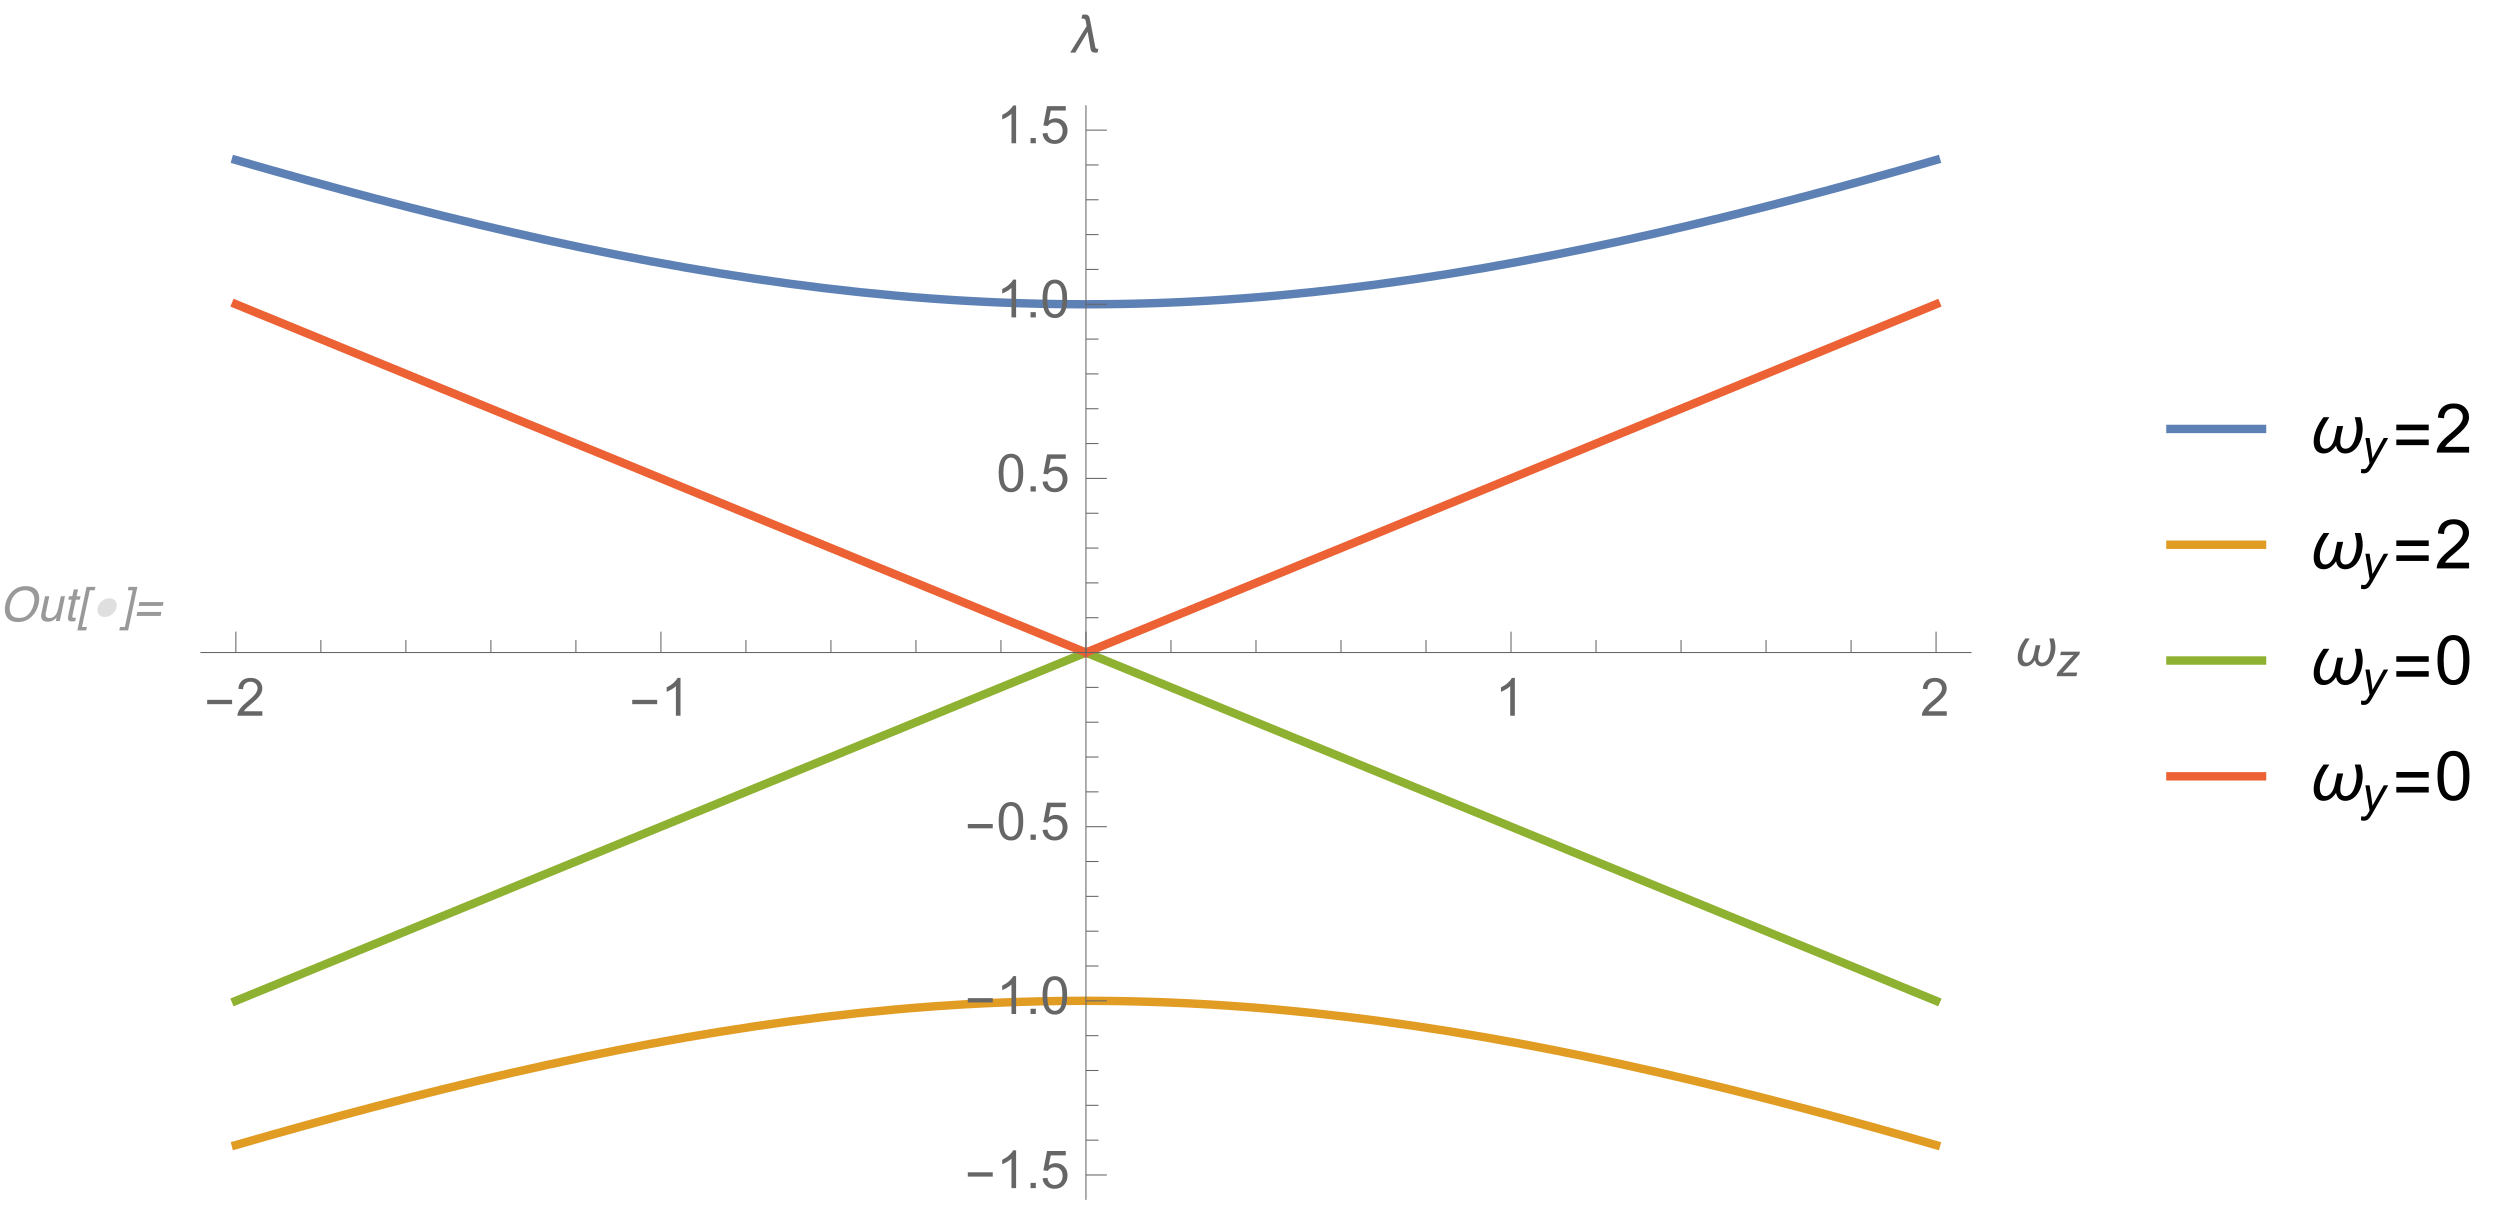 <?xml version="1.0" encoding="UTF-8"?>
<svg xmlns="http://www.w3.org/2000/svg" xmlns:xlink="http://www.w3.org/1999/xlink" width="475pt" height="232pt" viewBox="0 0 475 232" version="1.1">
<defs>
<g>
<symbol overflow="visible" id="glyph0-0">
<path style="stroke:none;" d=""/>
</symbol>
<symbol overflow="visible" id="glyph0-1">
<path style="stroke:none;" d="M 7.176 -5.531 C 7.484 -4.961 7.543 -4.23 7.352 -3.34 C 7.148 -2.375 6.734 -1.574 6.109 -0.938 C 5.375 -0.188 4.473 0.188 3.41 0.188 C 2.418 0.188 1.707 -0.141 1.277 -0.797 C 0.906 -1.43 0.824 -2.227 1.027 -3.195 C 1.211 -4.066 1.586 -4.816 2.152 -5.438 C 2.879 -6.234 3.789 -6.633 4.879 -6.633 C 6.02 -6.633 6.785 -6.266 7.176 -5.531 Z M 6.453 -3.328 C 6.613 -4.086 6.543 -4.695 6.246 -5.16 C 5.949 -5.621 5.457 -5.852 4.77 -5.852 C 4.102 -5.852 3.508 -5.625 2.984 -5.164 C 2.465 -4.707 2.109 -4.031 1.922 -3.137 C 1.77 -2.422 1.82 -1.82 2.078 -1.328 C 2.336 -0.84 2.871 -0.594 3.684 -0.594 C 4.453 -0.594 5.07 -0.871 5.531 -1.422 C 5.992 -1.973 6.297 -2.609 6.453 -3.328 Z M 6.453 -3.328 "/>
</symbol>
<symbol overflow="visible" id="glyph0-2">
<path style="stroke:none;" d="M 2.367 -4.707 L 1.703 -1.582 C 1.656 -1.344 1.652 -1.145 1.695 -0.992 C 1.773 -0.711 2.008 -0.57 2.391 -0.57 C 2.941 -0.57 3.367 -0.816 3.672 -1.309 C 3.836 -1.574 3.969 -1.934 4.066 -2.395 L 4.559 -4.707 L 5.348 -4.707 L 4.352 0 L 3.602 0 L 3.758 -0.695 C 3.617 -0.516 3.457 -0.363 3.277 -0.242 C 2.922 0.004 2.531 0.129 2.102 0.129 C 1.43 0.129 1.02 -0.098 0.875 -0.547 C 0.793 -0.785 0.793 -1.105 0.879 -1.508 L 1.559 -4.707 Z M 2.367 -4.707 "/>
</symbol>
<symbol overflow="visible" id="glyph0-3">
<path style="stroke:none;" d="M 2.016 -6.02 L 2.816 -6.02 L 2.535 -4.707 L 3.289 -4.707 L 3.152 -4.062 L 2.398 -4.062 L 1.746 -0.988 C 1.711 -0.824 1.742 -0.715 1.84 -0.66 C 1.898 -0.629 1.996 -0.609 2.141 -0.609 C 2.18 -0.609 2.219 -0.613 2.262 -0.613 C 2.305 -0.613 2.359 -0.617 2.422 -0.625 L 2.289 0 C 2.191 0.027 2.094 0.047 1.992 0.059 C 1.891 0.07 1.785 0.074 1.672 0.074 C 1.301 0.074 1.07 -0.02 0.977 -0.207 C 0.887 -0.398 0.871 -0.645 0.938 -0.945 L 1.602 -4.062 L 0.961 -4.062 L 1.098 -4.707 L 1.734 -4.707 Z M 2.016 -6.02 "/>
</symbol>
<symbol overflow="visible" id="glyph0-4">
<path style="stroke:none;" d="M 1.941 -6.5 L 3.629 -6.5 L 3.492 -5.852 L 2.555 -5.852 L 1.066 1.125 L 2.008 1.125 L 1.871 1.77 L 0.184 1.77 Z M 1.941 -6.5 "/>
</symbol>
<symbol overflow="visible" id="glyph0-5">
<path style="stroke:none;" d="M -0.031 1.125 L 0.902 1.125 L 2.387 -5.852 L 1.449 -5.852 L 1.586 -6.5 L 3.273 -6.5 L 1.516 1.77 L -0.168 1.77 Z M -0.031 1.125 "/>
</symbol>
<symbol overflow="visible" id="glyph0-6">
<path style="stroke:none;" d="M 5.754 -3.613 L 5.598 -2.875 L 1.016 -2.875 L 1.168 -3.613 Z M 5.352 -1.727 L 5.195 -0.977 L 0.609 -0.977 L 0.77 -1.727 Z M 5.352 -1.727 "/>
</symbol>
<symbol overflow="visible" id="glyph1-0">
<path style="stroke:none;" d=""/>
</symbol>
<symbol overflow="visible" id="glyph1-1">
<path style="stroke:none;" d="M 5.121 -2.547 C 5.059 -2.301 4.953 -2.066 4.805 -1.852 C 4.66 -1.633 4.484 -1.445 4.285 -1.285 C 4.086 -1.125 3.863 -1 3.625 -0.91 C 3.387 -0.82 3.141 -0.773 2.891 -0.773 C 2.637 -0.773 2.41 -0.816 2.219 -0.906 C 2.023 -0.996 1.867 -1.121 1.746 -1.277 C 1.629 -1.438 1.551 -1.625 1.516 -1.84 C 1.48 -2.059 1.492 -2.293 1.555 -2.547 C 1.617 -2.805 1.723 -3.039 1.867 -3.258 C 2.012 -3.473 2.184 -3.66 2.383 -3.82 C 2.582 -3.977 2.801 -4.102 3.039 -4.191 C 3.277 -4.281 3.527 -4.328 3.781 -4.328 C 4.031 -4.328 4.25 -4.281 4.445 -4.191 C 4.637 -4.098 4.797 -3.973 4.918 -3.809 C 5.039 -3.648 5.117 -3.461 5.156 -3.246 C 5.195 -3.031 5.184 -2.797 5.121 -2.547 Z M 5.121 -2.547 "/>
</symbol>
<symbol overflow="visible" id="glyph2-0">
<path style="stroke:none;" d=""/>
</symbol>
<symbol overflow="visible" id="glyph2-1">
<path style="stroke:none;" d="M 5.289 -2.191 L 0.551 -2.191 L 0.551 -3.012 L 5.289 -3.012 Z M 5.289 -2.191 "/>
</symbol>
<symbol overflow="visible" id="glyph2-2">
<path style="stroke:none;" d="M 7.945 -3.461 C 7.945 -3.219 7.922 -2.961 7.875 -2.688 C 7.828 -2.414 7.762 -2.145 7.668 -1.879 C 7.574 -1.613 7.461 -1.359 7.32 -1.117 C 7.18 -0.875 7.016 -0.664 6.824 -0.48 C 6.633 -0.297 6.418 -0.152 6.18 -0.043 C 5.941 0.066 5.676 0.121 5.387 0.121 C 5.195 0.121 5.027 0.094 4.879 0.039 C 4.727 -0.016 4.598 -0.094 4.488 -0.195 C 4.375 -0.297 4.285 -0.418 4.215 -0.562 C 4.141 -0.707 4.09 -0.871 4.055 -1.051 C 3.949 -0.887 3.832 -0.734 3.707 -0.59 C 3.578 -0.445 3.441 -0.324 3.289 -0.219 C 3.137 -0.113 2.973 -0.027 2.797 0.031 C 2.617 0.094 2.43 0.121 2.227 0.121 C 1.969 0.121 1.75 0.078 1.566 -0.016 C 1.383 -0.105 1.234 -0.23 1.117 -0.387 C 1 -0.543 0.914 -0.723 0.863 -0.934 C 0.809 -1.141 0.781 -1.359 0.781 -1.594 C 0.781 -1.926 0.82 -2.25 0.895 -2.57 C 0.973 -2.887 1.074 -3.199 1.207 -3.5 C 1.336 -3.801 1.488 -4.09 1.664 -4.371 C 1.836 -4.652 2.023 -4.922 2.223 -5.18 L 3.07 -5.18 C 2.906 -4.926 2.738 -4.664 2.57 -4.395 C 2.402 -4.125 2.254 -3.848 2.121 -3.562 C 1.988 -3.277 1.883 -2.984 1.801 -2.688 C 1.719 -2.387 1.676 -2.078 1.676 -1.762 C 1.676 -1.637 1.688 -1.504 1.711 -1.363 C 1.734 -1.223 1.777 -1.094 1.84 -0.977 C 1.898 -0.859 1.98 -0.762 2.082 -0.688 C 2.184 -0.609 2.312 -0.57 2.469 -0.57 C 2.668 -0.57 2.848 -0.625 3.004 -0.73 C 3.16 -0.836 3.297 -0.969 3.41 -1.129 C 3.527 -1.289 3.621 -1.469 3.695 -1.656 C 3.766 -1.848 3.82 -2.027 3.859 -2.191 L 4.215 -3.883 L 5.094 -3.883 C 5.051 -3.691 5.004 -3.496 4.957 -3.305 C 4.906 -3.113 4.859 -2.922 4.816 -2.73 C 4.773 -2.539 4.734 -2.344 4.707 -2.148 C 4.68 -1.953 4.664 -1.758 4.664 -1.559 C 4.664 -1.434 4.676 -1.312 4.703 -1.195 C 4.727 -1.074 4.77 -0.969 4.832 -0.875 C 4.891 -0.781 4.969 -0.711 5.07 -0.656 C 5.168 -0.602 5.285 -0.57 5.43 -0.57 C 5.633 -0.57 5.812 -0.621 5.973 -0.723 C 6.133 -0.824 6.27 -0.957 6.391 -1.125 C 6.512 -1.289 6.613 -1.477 6.695 -1.688 C 6.781 -1.898 6.848 -2.109 6.902 -2.328 C 6.957 -2.543 6.996 -2.754 7.02 -2.961 C 7.043 -3.164 7.055 -3.344 7.055 -3.5 C 7.055 -3.77 7.031 -4.035 6.984 -4.297 C 6.934 -4.559 6.879 -4.82 6.816 -5.082 L 6.793 -5.18 L 7.641 -5.18 C 7.734 -4.902 7.809 -4.621 7.863 -4.336 C 7.918 -4.051 7.945 -3.758 7.945 -3.461 Z M 7.945 -3.461 "/>
</symbol>
<symbol overflow="visible" id="glyph2-3">
<path style="stroke:none;" d="M 5.355 -0.719 L 5.199 0 L 4.906 0 C 4.762 0 4.629 -0.008 4.512 -0.027 C 4.395 -0.047 4.293 -0.078 4.203 -0.133 C 4.117 -0.184 4.043 -0.258 3.988 -0.355 C 3.93 -0.453 3.887 -0.582 3.863 -0.742 L 3.324 -3.961 L 0.973 0 L 0 0 L 3.121 -5.031 L 2.965 -5.992 C 2.941 -6.133 2.891 -6.246 2.809 -6.332 C 2.73 -6.418 2.617 -6.461 2.465 -6.461 L 2.148 -6.461 L 2.301 -7.188 C 2.383 -7.207 2.469 -7.223 2.555 -7.23 C 2.641 -7.238 2.727 -7.242 2.812 -7.242 C 3.008 -7.242 3.164 -7.211 3.281 -7.156 C 3.398 -7.098 3.488 -7.02 3.555 -6.918 C 3.621 -6.812 3.668 -6.695 3.703 -6.555 C 3.738 -6.418 3.77 -6.27 3.797 -6.109 L 4.758 -1.129 C 4.777 -1.031 4.801 -0.953 4.832 -0.898 C 4.863 -0.844 4.902 -0.801 4.953 -0.777 C 5 -0.75 5.059 -0.734 5.125 -0.727 C 5.191 -0.719 5.27 -0.719 5.355 -0.719 Z M 5.355 -0.719 "/>
</symbol>
<symbol overflow="visible" id="glyph3-0">
<path style="stroke:none;" d=""/>
</symbol>
<symbol overflow="visible" id="glyph3-1">
<path style="stroke:none;" d="M 5.035 -0.844 L 5.035 0 L 0.305 0 C 0.297 -0.211 0.332 -0.414 0.406 -0.609 C 0.527 -0.934 0.719 -1.25 0.984 -1.562 C 1.25 -1.875 1.633 -2.234 2.133 -2.648 C 2.91 -3.285 3.438 -3.789 3.711 -4.164 C 3.984 -4.535 4.121 -4.887 4.121 -5.219 C 4.121 -5.566 3.996 -5.863 3.746 -6.102 C 3.5 -6.34 3.172 -6.461 2.773 -6.461 C 2.352 -6.461 2.012 -6.332 1.758 -6.078 C 1.504 -5.824 1.375 -5.473 1.371 -5.023 L 0.469 -5.117 C 0.531 -5.789 0.762 -6.305 1.168 -6.656 C 1.57 -7.012 2.113 -7.188 2.793 -7.188 C 3.48 -7.188 4.023 -6.996 4.422 -6.617 C 4.824 -6.234 5.023 -5.762 5.023 -5.199 C 5.023 -4.914 4.965 -4.633 4.848 -4.355 C 4.73 -4.078 4.535 -3.789 4.266 -3.48 C 3.992 -3.176 3.543 -2.754 2.91 -2.223 C 2.383 -1.781 2.043 -1.48 1.895 -1.32 C 1.746 -1.164 1.621 -1.004 1.523 -0.844 Z M 5.035 -0.844 "/>
</symbol>
<symbol overflow="visible" id="glyph3-2">
<path style="stroke:none;" d="M 3.727 0 L 2.848 0 L 2.848 -5.602 C 2.637 -5.398 2.359 -5.195 2.016 -4.996 C 1.672 -4.793 1.363 -4.641 1.09 -4.539 L 1.09 -5.391 C 1.582 -5.621 2.012 -5.902 2.379 -6.23 C 2.746 -6.559 3.008 -6.879 3.16 -7.188 L 3.727 -7.188 Z M 3.727 0 "/>
</symbol>
<symbol overflow="visible" id="glyph3-3">
<path style="stroke:none;" d="M 0.906 0 L 0.906 -1 L 1.91 -1 L 1.91 0 Z M 0.906 0 "/>
</symbol>
<symbol overflow="visible" id="glyph3-4">
<path style="stroke:none;" d="M 0.414 -1.875 L 1.336 -1.953 C 1.406 -1.504 1.566 -1.168 1.812 -0.941 C 2.062 -0.715 2.363 -0.602 2.715 -0.602 C 3.137 -0.602 3.496 -0.762 3.789 -1.078 C 4.082 -1.398 4.227 -1.82 4.227 -2.348 C 4.227 -2.852 4.086 -3.246 3.805 -3.535 C 3.523 -3.824 3.156 -3.969 2.699 -3.969 C 2.418 -3.969 2.16 -3.906 1.934 -3.777 C 1.707 -3.648 1.527 -3.48 1.398 -3.277 L 0.57 -3.383 L 1.266 -7.062 L 4.824 -7.062 L 4.824 -6.219 L 1.969 -6.219 L 1.582 -4.297 C 2.012 -4.598 2.461 -4.746 2.934 -4.746 C 3.559 -4.746 4.086 -4.531 4.516 -4.098 C 4.945 -3.664 5.16 -3.105 5.16 -2.426 C 5.16 -1.777 4.973 -1.219 4.594 -0.746 C 4.137 -0.168 3.508 0.121 2.715 0.121 C 2.062 0.121 1.531 -0.059 1.121 -0.426 C 0.711 -0.789 0.473 -1.273 0.414 -1.875 Z M 0.414 -1.875 "/>
</symbol>
<symbol overflow="visible" id="glyph3-5">
<path style="stroke:none;" d="M 0.414 -3.531 C 0.414 -4.375 0.504 -5.059 0.676 -5.574 C 0.852 -6.09 1.109 -6.488 1.453 -6.766 C 1.797 -7.047 2.227 -7.188 2.75 -7.188 C 3.133 -7.188 3.469 -7.109 3.758 -6.957 C 4.047 -6.801 4.289 -6.578 4.477 -6.285 C 4.664 -5.996 4.812 -5.641 4.922 -5.223 C 5.031 -4.805 5.082 -4.238 5.082 -3.531 C 5.082 -2.691 4.996 -2.012 4.824 -1.496 C 4.652 -0.98 4.395 -0.582 4.051 -0.301 C 3.707 -0.02 3.273 0.121 2.75 0.121 C 2.059 0.121 1.516 -0.125 1.125 -0.621 C 0.652 -1.215 0.414 -2.188 0.414 -3.531 Z M 1.32 -3.531 C 1.32 -2.355 1.457 -1.574 1.73 -1.184 C 2.008 -0.797 2.344 -0.602 2.75 -0.602 C 3.152 -0.602 3.492 -0.797 3.766 -1.188 C 4.043 -1.578 4.18 -2.359 4.18 -3.531 C 4.18 -4.711 4.043 -5.492 3.766 -5.879 C 3.492 -6.266 3.148 -6.461 2.738 -6.461 C 2.336 -6.461 2.012 -6.289 1.773 -5.945 C 1.469 -5.512 1.32 -4.707 1.32 -3.531 Z M 1.32 -3.531 "/>
</symbol>
<symbol overflow="visible" id="glyph4-0">
<path style="stroke:none;" d=""/>
</symbol>
<symbol overflow="visible" id="glyph4-1">
<path style="stroke:none;" d="M 0.176 0 L 0.305 -0.617 L 2.812 -3.441 C 2.992 -3.641 3.191 -3.848 3.41 -4.062 C 3.031 -4.023 2.762 -4.004 2.598 -4.004 L 0.859 -4.004 L 1 -4.668 L 4.609 -4.668 L 4.504 -4.164 L 1.973 -1.324 C 1.828 -1.164 1.617 -0.941 1.332 -0.66 C 1.773 -0.688 2.078 -0.699 2.242 -0.699 L 4.078 -0.699 L 3.934 0 Z M 0.176 0 "/>
</symbol>
<symbol overflow="visible" id="glyph5-0">
<path style="stroke:none;" d=""/>
</symbol>
<symbol overflow="visible" id="glyph5-1">
<path style="stroke:none;" d="M 10.328 -4.5 C 10.328 -4.184 10.297 -3.848 10.238 -3.492 C 10.18 -3.137 10.09 -2.785 9.969 -2.441 C 9.848 -2.098 9.695 -1.766 9.516 -1.453 C 9.332 -1.141 9.117 -0.863 8.871 -0.625 C 8.625 -0.387 8.344 -0.195 8.031 -0.055 C 7.723 0.086 7.379 0.16 7 0.16 C 6.754 0.16 6.535 0.121 6.34 0.051 C 6.145 -0.02 5.977 -0.121 5.832 -0.254 C 5.688 -0.387 5.57 -0.543 5.477 -0.734 C 5.383 -0.922 5.316 -1.133 5.27 -1.363 C 5.133 -1.152 4.984 -0.953 4.816 -0.77 C 4.652 -0.582 4.473 -0.422 4.273 -0.281 C 4.078 -0.145 3.863 -0.035 3.633 0.043 C 3.402 0.121 3.156 0.16 2.895 0.16 C 2.559 0.16 2.273 0.098 2.039 -0.02 C 1.801 -0.137 1.605 -0.297 1.453 -0.5 C 1.301 -0.703 1.191 -0.941 1.121 -1.211 C 1.051 -1.484 1.016 -1.77 1.016 -2.07 C 1.016 -2.5 1.066 -2.926 1.164 -3.34 C 1.266 -3.754 1.398 -4.156 1.566 -4.547 C 1.738 -4.938 1.934 -5.316 2.16 -5.684 C 2.387 -6.051 2.629 -6.402 2.887 -6.734 L 3.992 -6.734 C 3.777 -6.406 3.559 -6.062 3.344 -5.711 C 3.125 -5.359 2.93 -5 2.758 -4.629 C 2.586 -4.258 2.445 -3.879 2.34 -3.492 C 2.23 -3.102 2.176 -2.703 2.176 -2.293 C 2.176 -2.125 2.191 -1.953 2.227 -1.77 C 2.258 -1.59 2.312 -1.422 2.391 -1.27 C 2.469 -1.117 2.574 -0.992 2.707 -0.891 C 2.84 -0.793 3.008 -0.742 3.211 -0.742 C 3.469 -0.742 3.699 -0.812 3.902 -0.949 C 4.105 -1.086 4.285 -1.262 4.434 -1.469 C 4.586 -1.68 4.707 -1.906 4.801 -2.156 C 4.898 -2.402 4.969 -2.633 5.016 -2.852 L 5.477 -5.047 L 6.621 -5.047 C 6.566 -4.797 6.508 -4.547 6.441 -4.297 C 6.379 -4.047 6.32 -3.797 6.262 -3.547 C 6.203 -3.297 6.156 -3.047 6.117 -2.793 C 6.082 -2.539 6.062 -2.281 6.062 -2.023 C 6.062 -1.863 6.078 -1.707 6.113 -1.551 C 6.148 -1.398 6.203 -1.262 6.281 -1.141 C 6.359 -1.02 6.461 -0.922 6.59 -0.852 C 6.715 -0.777 6.871 -0.742 7.059 -0.742 C 7.32 -0.742 7.555 -0.809 7.762 -0.938 C 7.969 -1.07 8.152 -1.242 8.309 -1.461 C 8.465 -1.676 8.598 -1.922 8.707 -2.191 C 8.812 -2.465 8.902 -2.742 8.973 -3.023 C 9.043 -3.305 9.094 -3.578 9.125 -3.848 C 9.156 -4.113 9.172 -4.348 9.172 -4.551 C 9.172 -4.902 9.141 -5.246 9.078 -5.586 C 9.016 -5.926 8.941 -6.266 8.859 -6.609 L 8.828 -6.734 L 9.934 -6.734 C 10.055 -6.375 10.152 -6.008 10.223 -5.637 C 10.293 -5.266 10.328 -4.887 10.328 -4.5 Z M 10.328 -4.5 "/>
</symbol>
<symbol overflow="visible" id="glyph5-2">
<path style="stroke:none;" d="M 6.875 -4.254 L 0.719 -4.254 L 0.719 -5.32 L 6.875 -5.32 Z M 6.875 -1.422 L 0.719 -1.422 L 0.719 -2.488 L 6.875 -2.488 Z M 6.875 -1.422 "/>
</symbol>
<symbol overflow="visible" id="glyph6-0">
<path style="stroke:none;" d=""/>
</symbol>
<symbol overflow="visible" id="glyph6-1">
<path style="stroke:none;" d="M 0 1.848 L 0.051 1.082 C 0.219 1.129 0.383 1.152 0.539 1.152 C 0.707 1.152 0.84 1.117 0.941 1.043 C 1.074 0.941 1.219 0.754 1.375 0.48 L 1.637 0.012 L 0.84 -4.785 L 1.641 -4.785 L 2 -2.367 C 2.074 -1.887 2.133 -1.41 2.188 -0.934 L 4.328 -4.785 L 5.18 -4.785 L 2.129 0.637 C 1.832 1.164 1.57 1.516 1.344 1.684 C 1.113 1.855 0.852 1.941 0.555 1.941 C 0.363 1.941 0.18 1.91 0 1.848 Z M 0 1.848 "/>
</symbol>
<symbol overflow="visible" id="glyph7-0">
<path style="stroke:none;" d=""/>
</symbol>
<symbol overflow="visible" id="glyph7-1">
<path style="stroke:none;" d="M 6.543 -1.098 L 6.543 0 L 0.395 0 C 0.387 -0.273 0.43 -0.539 0.527 -0.793 C 0.684 -1.211 0.934 -1.625 1.277 -2.031 C 1.625 -2.438 2.121 -2.906 2.773 -3.441 C 3.785 -4.27 4.469 -4.926 4.824 -5.41 C 5.18 -5.895 5.359 -6.355 5.359 -6.785 C 5.359 -7.238 5.195 -7.621 4.871 -7.93 C 4.547 -8.242 4.125 -8.398 3.605 -8.398 C 3.055 -8.398 2.617 -8.234 2.285 -7.902 C 1.953 -7.574 1.789 -7.117 1.785 -6.531 L 0.609 -6.652 C 0.691 -7.527 0.992 -8.195 1.516 -8.656 C 2.043 -9.113 2.746 -9.344 3.633 -9.344 C 4.523 -9.344 5.23 -9.098 5.75 -8.602 C 6.27 -8.105 6.531 -7.492 6.531 -6.762 C 6.531 -6.387 6.457 -6.023 6.305 -5.664 C 6.152 -5.305 5.898 -4.922 5.543 -4.527 C 5.191 -4.129 4.605 -3.582 3.781 -2.887 C 3.098 -2.312 2.656 -1.922 2.461 -1.719 C 2.266 -1.512 2.109 -1.305 1.98 -1.098 Z M 6.543 -1.098 "/>
</symbol>
<symbol overflow="visible" id="glyph7-2">
<path style="stroke:none;" d="M 0.539 -4.59 C 0.539 -5.691 0.652 -6.574 0.879 -7.246 C 1.105 -7.918 1.441 -8.434 1.887 -8.797 C 2.336 -9.16 2.898 -9.344 3.574 -9.344 C 4.074 -9.344 4.512 -9.242 4.887 -9.043 C 5.266 -8.84 5.574 -8.551 5.82 -8.172 C 6.066 -7.793 6.258 -7.332 6.398 -6.789 C 6.539 -6.246 6.609 -5.512 6.609 -4.59 C 6.609 -3.496 6.496 -2.617 6.273 -1.945 C 6.047 -1.273 5.711 -0.758 5.266 -0.391 C 4.82 -0.023 4.254 0.16 3.574 0.16 C 2.676 0.16 1.973 -0.164 1.461 -0.805 C 0.848 -1.578 0.539 -2.84 0.539 -4.59 Z M 1.715 -4.59 C 1.715 -3.062 1.895 -2.047 2.25 -1.539 C 2.609 -1.035 3.051 -0.781 3.574 -0.781 C 4.098 -0.781 4.539 -1.035 4.898 -1.543 C 5.254 -2.051 5.434 -3.066 5.434 -4.59 C 5.434 -6.121 5.254 -7.141 4.898 -7.641 C 4.539 -8.145 4.094 -8.398 3.562 -8.398 C 3.035 -8.398 2.617 -8.176 2.305 -7.73 C 1.91 -7.164 1.715 -6.117 1.715 -4.59 Z M 1.715 -4.59 "/>
</symbol>
</g>
<clipPath id="clip1">
  <path d="M 37 23 L 375 23 L 375 66 L 37 66 Z M 37 23 "/>
</clipPath>
<clipPath id="clip2">
  <path d="M 37 182 L 375 182 L 375 225 L 37 225 Z M 37 182 "/>
</clipPath>
<clipPath id="clip3">
  <path d="M 199 116 L 375 116 L 375 198 L 199 198 Z M 199 116 "/>
</clipPath>
<clipPath id="clip4">
  <path d="M 199 50 L 375 50 L 375 132 L 199 132 Z M 199 50 "/>
</clipPath>
</defs>
<g id="surface4">
<g style="fill:rgb(59.999%,59.999%,59.999%);fill-opacity:1;">
  <use xlink:href="#glyph0-1" x="0" y="118"/>
  <use xlink:href="#glyph0-2" x="7.001" y="118"/>
  <use xlink:href="#glyph0-3" x="12.007" y="118"/>
  <use xlink:href="#glyph0-4" x="14.508" y="118"/>
</g>
<g style="fill:rgb(59.999%,59.999%,59.999%);fill-opacity:0.32;">
  <use xlink:href="#glyph1-1" x="17.009" y="118"/>
</g>
<g style="fill:rgb(59.999%,59.999%,59.999%);fill-opacity:1;">
  <use xlink:href="#glyph0-5" x="22.827" y="118"/>
  <use xlink:href="#glyph0-6" x="25.328" y="118"/>
</g>
<g clip-path="url(#clip1)" clip-rule="nonzero">
<path style="fill:none;stroke-width:1.6;stroke-linecap:square;stroke-linejoin:miter;stroke:rgb(36.841%,50.677%,70.979%);stroke-opacity:1;stroke-miterlimit:3.25;" d="M 73.229 35.398 L 73.331 35.426 L 73.428 35.457 L 73.627 35.512 L 74.022 35.629 L 74.815 35.855 L 76.401 36.312 L 79.573 37.219 L 86.444 39.145 L 92.862 40.902 L 99.155 42.582 L 105.983 44.352 L 112.354 45.957 L 119.256 47.633 L 126.034 49.215 L 132.358 50.633 L 139.213 52.102 L 145.612 53.402 L 151.889 54.609 L 158.694 55.84 L 165.049 56.91 L 171.932 57.98 L 178.694 58.938 L 184.999 59.742 L 191.834 60.512 L 198.217 61.137 L 198.323 61.148 L 198.432 61.156 L 198.647 61.176 L 199.081 61.215 L 199.944 61.289 L 201.674 61.438 L 205.131 61.707 L 205.342 61.723 L 205.557 61.738 L 205.979 61.766 L 206.831 61.828 L 208.526 61.941 L 208.737 61.957 L 208.952 61.969 L 209.374 61.996 L 210.225 62.051 L 211.92 62.152 L 212.022 62.156 L 212.12 62.164 L 212.319 62.176 L 212.713 62.195 L 213.506 62.238 L 215.088 62.32 L 215.186 62.324 L 215.288 62.332 L 215.483 62.34 L 215.881 62.359 L 216.67 62.395 L 218.256 62.465 L 218.362 62.469 L 218.471 62.473 L 218.686 62.484 L 219.112 62.5 L 219.971 62.531 L 220.081 62.535 L 220.186 62.539 L 221.69 62.594 L 221.795 62.598 L 221.905 62.602 L 222.12 62.605 L 222.545 62.621 L 225.124 62.691 L 225.221 62.695 L 225.323 62.695 L 225.522 62.703 L 225.924 62.711 L 226.725 62.727 L 226.827 62.73 L 226.924 62.73 L 227.127 62.734 L 227.526 62.742 L 228.327 62.758 L 228.428 62.758 L 228.53 62.762 L 228.729 62.762 L 229.131 62.77 L 229.229 62.77 L 229.331 62.773 L 229.53 62.773 L 229.932 62.781 L 230.131 62.781 L 230.331 62.785 L 230.733 62.789 L 230.932 62.789 L 231.131 62.793 L 231.534 62.797 L 231.729 62.797 L 231.928 62.801 L 232.417 62.801 L 232.514 62.805 L 233.303 62.805 L 233.401 62.809 L 236.053 62.809 L 236.249 62.805 L 236.838 62.805 L 237.034 62.801 L 237.428 62.801 L 237.819 62.797 L 238.034 62.797 L 238.245 62.793 L 238.67 62.789 L 238.885 62.789 L 239.096 62.785 L 239.526 62.781 L 239.631 62.777 L 239.737 62.777 L 239.952 62.773 L 240.377 62.77 L 241.229 62.754 L 241.444 62.754 L 241.655 62.75 L 242.081 62.742 L 242.932 62.723 L 243.042 62.723 L 243.147 62.719 L 243.362 62.715 L 243.788 62.707 L 244.639 62.684 L 244.737 62.684 L 244.838 62.68 L 245.038 62.676 L 245.432 62.664 L 246.229 62.641 L 247.819 62.594 L 247.92 62.59 L 248.018 62.586 L 248.217 62.578 L 248.616 62.566 L 249.413 62.535 L 251.002 62.477 L 251.112 62.469 L 251.217 62.465 L 251.432 62.457 L 251.866 62.438 L 252.725 62.402 L 254.452 62.32 L 254.557 62.312 L 254.667 62.309 L 255.311 62.273 L 256.174 62.23 L 257.901 62.133 L 258.006 62.125 L 258.112 62.121 L 258.323 62.109 L 258.745 62.082 L 259.592 62.031 L 261.284 61.922 L 264.67 61.684 L 264.866 61.668 L 265.065 61.652 L 265.459 61.625 L 267.827 61.438 L 270.987 61.164 L 277.834 60.496 L 284.229 59.773 L 290.495 58.98 L 297.295 58.02 L 303.639 57.043 L 310.518 55.891 L 316.944 54.734 L 323.241 53.527 L 330.069 52.145 L 336.444 50.785 L 343.354 49.242 L 350.135 47.656 L 356.463 46.125 L 363.323 44.402 L 369.725 42.746 L 376.006 41.074 L 382.819 39.211 L 389.174 37.43 L 389.284 37.398 L 389.397 37.367 L 389.62 37.305 L 390.061 37.18 L 390.948 36.926 L 392.721 36.422 L 392.834 36.391 L 392.944 36.355 L 393.167 36.293 L 393.608 36.168 L 394.495 35.91 L 394.608 35.879 L 394.717 35.848 L 394.94 35.781 L 395.381 35.656 L 395.495 35.621 L 395.604 35.59 L 395.827 35.527 L 395.936 35.496 L 396.049 35.461 L 396.268 35.398 " transform="matrix(1,0,0,1,-28.417,-5)"/>
</g>
<g clip-path="url(#clip2)" clip-rule="nonzero">
<path style="fill:none;stroke-width:1.6;stroke-linecap:square;stroke-linejoin:miter;stroke:rgb(88.071%,61.104%,14.204%);stroke-opacity:1;stroke-miterlimit:3.25;" d="M 73.229 222.57 L 73.331 222.543 L 73.428 222.512 L 73.627 222.457 L 74.022 222.34 L 74.815 222.113 L 76.401 221.656 L 79.573 220.75 L 86.444 218.824 L 92.862 217.066 L 99.155 215.387 L 105.983 213.613 L 112.354 212.012 L 119.256 210.336 L 126.034 208.754 L 132.358 207.336 L 139.213 205.867 L 145.612 204.566 L 151.889 203.359 L 158.694 202.129 L 165.049 201.059 L 171.932 199.988 L 178.694 199.031 L 184.999 198.227 L 191.834 197.457 L 198.217 196.832 L 198.323 196.82 L 198.432 196.812 L 198.647 196.793 L 199.081 196.754 L 199.944 196.68 L 201.674 196.531 L 205.131 196.262 L 205.342 196.246 L 205.557 196.23 L 205.979 196.199 L 206.831 196.141 L 208.526 196.027 L 208.737 196.012 L 208.952 196 L 209.374 195.973 L 210.225 195.918 L 211.92 195.816 L 212.022 195.812 L 212.12 195.805 L 212.319 195.793 L 212.713 195.773 L 213.506 195.73 L 215.088 195.648 L 215.186 195.645 L 215.288 195.637 L 215.483 195.629 L 215.881 195.609 L 216.67 195.574 L 218.256 195.504 L 218.362 195.5 L 218.471 195.496 L 218.686 195.484 L 219.112 195.469 L 219.971 195.438 L 220.081 195.434 L 220.186 195.43 L 221.69 195.375 L 221.795 195.371 L 221.905 195.367 L 222.12 195.363 L 222.545 195.348 L 225.124 195.277 L 225.221 195.273 L 225.323 195.273 L 225.522 195.266 L 225.924 195.258 L 226.725 195.242 L 226.827 195.238 L 226.924 195.238 L 227.127 195.234 L 227.526 195.227 L 228.327 195.211 L 228.428 195.211 L 228.53 195.207 L 228.729 195.207 L 229.131 195.199 L 229.229 195.199 L 229.331 195.195 L 229.53 195.195 L 229.932 195.188 L 230.131 195.188 L 230.331 195.184 L 230.733 195.18 L 230.932 195.18 L 231.131 195.176 L 231.534 195.172 L 231.729 195.172 L 231.928 195.168 L 232.417 195.168 L 232.514 195.164 L 233.202 195.164 L 233.303 195.16 L 236.053 195.16 L 236.249 195.164 L 237.034 195.164 L 237.131 195.168 L 237.428 195.168 L 237.819 195.172 L 238.034 195.172 L 238.245 195.176 L 238.67 195.18 L 238.885 195.18 L 239.096 195.184 L 239.526 195.188 L 239.631 195.191 L 239.737 195.191 L 239.952 195.195 L 240.377 195.199 L 241.229 195.211 L 241.334 195.215 L 241.444 195.215 L 241.655 195.219 L 242.081 195.227 L 242.932 195.246 L 243.042 195.246 L 243.147 195.25 L 243.362 195.254 L 243.788 195.262 L 244.639 195.285 L 244.737 195.285 L 244.838 195.289 L 245.038 195.293 L 245.432 195.305 L 246.229 195.328 L 247.819 195.375 L 247.92 195.379 L 248.018 195.383 L 248.217 195.391 L 248.616 195.402 L 249.413 195.43 L 251.002 195.492 L 251.112 195.496 L 251.217 195.504 L 251.432 195.512 L 251.866 195.531 L 252.725 195.566 L 254.452 195.648 L 254.557 195.656 L 254.667 195.66 L 255.311 195.695 L 256.174 195.738 L 257.901 195.836 L 258.006 195.84 L 258.112 195.848 L 258.323 195.859 L 258.745 195.887 L 259.592 195.938 L 261.284 196.047 L 264.67 196.285 L 264.866 196.301 L 265.065 196.316 L 265.459 196.344 L 267.827 196.531 L 270.987 196.805 L 277.834 197.473 L 284.229 198.195 L 290.495 198.988 L 297.295 199.949 L 303.639 200.926 L 310.518 202.078 L 316.944 203.234 L 323.241 204.441 L 330.069 205.824 L 336.444 207.184 L 343.354 208.727 L 350.135 210.309 L 356.463 211.844 L 363.323 213.566 L 369.725 215.223 L 376.006 216.895 L 382.819 218.758 L 389.174 220.539 L 389.284 220.57 L 389.397 220.602 L 389.62 220.664 L 390.061 220.789 L 390.948 221.043 L 392.721 221.547 L 392.834 221.578 L 392.944 221.613 L 393.167 221.676 L 393.608 221.801 L 394.495 222.059 L 394.608 222.09 L 394.717 222.121 L 394.94 222.184 L 395.381 222.312 L 395.495 222.344 L 395.604 222.379 L 395.827 222.441 L 395.936 222.473 L 396.049 222.504 L 396.159 222.539 L 396.268 222.57 " transform="matrix(1,0,0,1,-28.417,-5)"/>
</g>
<path style="fill:none;stroke-width:1.6;stroke-linecap:square;stroke-linejoin:miter;stroke:rgb(56.017%,69.156%,19.489%);stroke-opacity:1;stroke-miterlimit:3.25;" d="M 73.229 195.16 L 73.331 195.117 L 73.428 195.078 L 73.627 194.996 L 74.022 194.836 L 74.815 194.512 L 76.401 193.859 L 79.573 192.562 L 86.444 189.746 L 92.862 187.117 L 99.155 184.539 L 105.983 181.742 L 112.354 179.129 L 119.256 176.301 L 126.034 173.523 L 132.358 170.934 L 139.213 168.125 L 145.612 165.504 L 151.889 162.934 L 158.694 160.145 L 165.049 157.543 L 171.932 154.719 L 178.694 151.949 L 184.999 149.367 L 191.834 146.566 L 198.217 143.953 L 205.131 141.117 L 211.92 138.336 L 218.256 135.742 L 225.124 132.93 L 225.221 132.887 L 225.323 132.848 L 225.522 132.766 L 225.924 132.602 L 228.327 131.617 L 228.428 131.574 L 228.53 131.535 L 228.729 131.449 L 229.131 131.285 L 231.534 130.301 L 231.729 130.223 L 231.928 130.141 L 232.319 129.98 L 233.104 129.656 L 233.202 129.617 L 233.303 129.578 L 233.499 129.496 L 233.889 129.336 L 233.991 129.297 L 234.088 129.254 L 234.381 129.137 L 234.479 129.094 L 234.577 129.055 L 234.647 129.027 " transform="matrix(1,0,0,1,-28.417,-5)"/>
<g clip-path="url(#clip3)" clip-rule="nonzero">
<path style="fill:none;stroke-width:1.6;stroke-linecap:square;stroke-linejoin:miter;stroke:rgb(56.017%,69.156%,19.489%);stroke-opacity:1;stroke-miterlimit:3.25;" d="M 234.854 129.027 L 235.069 129.113 L 235.167 129.156 L 235.264 129.195 L 235.463 129.277 L 235.659 129.355 L 235.854 129.438 L 236.249 129.598 L 237.819 130.242 L 237.924 130.285 L 238.034 130.328 L 238.245 130.418 L 238.67 130.59 L 239.526 130.941 L 241.229 131.641 L 244.639 133.035 L 251.002 135.645 L 257.901 138.469 L 264.67 141.242 L 270.987 143.828 L 277.834 146.637 L 284.229 149.254 L 290.495 151.824 L 297.295 154.609 L 303.639 157.207 L 310.518 160.027 L 316.944 162.66 L 323.241 165.238 L 330.069 168.035 L 336.444 170.648 L 343.354 173.48 L 350.135 176.258 L 356.463 178.852 L 363.323 181.66 L 369.725 184.285 L 376.006 186.855 L 382.819 189.648 L 389.174 192.254 L 389.284 192.297 L 389.397 192.344 L 389.62 192.434 L 390.061 192.617 L 392.721 193.707 L 392.834 193.75 L 392.944 193.797 L 393.167 193.887 L 393.608 194.07 L 394.495 194.434 L 394.608 194.477 L 394.717 194.523 L 394.94 194.613 L 395.381 194.797 L 395.495 194.84 L 395.604 194.887 L 395.827 194.977 L 395.936 195.023 L 396.049 195.07 L 396.159 195.113 L 396.268 195.16 " transform="matrix(1,0,0,1,-28.417,-5)"/>
</g>
<path style="fill:none;stroke-width:1.6;stroke-linecap:square;stroke-linejoin:miter;stroke:rgb(92.252%,38.562%,20.918%);stroke-opacity:1;stroke-miterlimit:3.25;" d="M 73.229 62.809 L 73.331 62.852 L 73.428 62.891 L 73.627 62.973 L 74.022 63.133 L 74.815 63.457 L 76.401 64.109 L 79.573 65.406 L 86.444 68.223 L 92.862 70.852 L 99.155 73.43 L 105.983 76.227 L 112.354 78.84 L 119.256 81.668 L 126.034 84.445 L 132.358 87.035 L 139.213 89.844 L 145.612 92.465 L 151.889 95.035 L 158.694 97.824 L 165.049 100.426 L 171.932 103.25 L 178.694 106.016 L 184.999 108.602 L 191.834 111.402 L 198.217 114.016 L 205.131 116.848 L 211.92 119.633 L 218.256 122.227 L 225.124 125.039 L 225.221 125.082 L 225.323 125.121 L 225.522 125.203 L 225.924 125.367 L 228.327 126.352 L 228.428 126.395 L 228.53 126.434 L 228.729 126.516 L 229.131 126.68 L 229.932 127.012 L 231.534 127.668 L 231.729 127.746 L 231.928 127.828 L 232.319 127.988 L 233.104 128.309 L 233.202 128.352 L 233.303 128.391 L 233.499 128.473 L 233.889 128.633 L 233.991 128.672 L 234.088 128.711 L 234.284 128.793 L 234.381 128.832 L 234.479 128.875 L 234.577 128.914 L 234.647 128.941 " transform="matrix(1,0,0,1,-28.417,-5)"/>
<g clip-path="url(#clip4)" clip-rule="nonzero">
<path style="fill:none;stroke-width:1.6;stroke-linecap:square;stroke-linejoin:miter;stroke:rgb(92.252%,38.562%,20.918%);stroke-opacity:1;stroke-miterlimit:3.25;" d="M 234.854 128.941 L 235.069 128.852 L 235.264 128.773 L 235.463 128.691 L 235.659 128.613 L 235.854 128.531 L 236.249 128.371 L 237.819 127.727 L 237.924 127.684 L 238.034 127.641 L 238.245 127.551 L 238.67 127.379 L 239.526 127.027 L 241.229 126.328 L 244.639 124.934 L 251.002 122.324 L 257.901 119.5 L 264.67 116.727 L 270.987 114.137 L 277.834 111.332 L 284.229 108.715 L 290.495 106.145 L 297.295 103.359 L 303.639 100.758 L 310.518 97.941 L 316.944 95.309 L 323.241 92.73 L 330.069 89.93 L 336.444 87.32 L 343.354 84.488 L 350.135 81.711 L 356.463 79.117 L 363.323 76.309 L 369.725 73.684 L 376.006 71.113 L 382.819 68.32 L 389.174 65.715 L 389.284 65.672 L 389.397 65.625 L 389.62 65.535 L 390.061 65.352 L 392.721 64.262 L 392.834 64.219 L 392.944 64.172 L 393.167 64.082 L 393.608 63.898 L 394.495 63.535 L 394.608 63.492 L 394.717 63.445 L 394.94 63.355 L 395.381 63.172 L 395.495 63.129 L 395.604 63.082 L 395.827 62.992 L 395.936 62.945 L 396.049 62.898 L 396.159 62.855 L 396.268 62.809 " transform="matrix(1,0,0,1,-28.417,-5)"/>
</g>
<path style="fill:none;stroke-width:0.2;stroke-linecap:butt;stroke-linejoin:miter;stroke:rgb(39.999%,39.999%,39.999%);stroke-opacity:1;stroke-miterlimit:3.25;" d="M 73.229 128.984 L 73.229 125.012 " transform="matrix(1,0,0,1,-28.417,-5)"/>
<g style="fill:rgb(39.999%,39.999%,39.999%);fill-opacity:1;">
  <use xlink:href="#glyph2-1" x="38.813" y="135.984"/>
</g>
<g style="fill:rgb(39.999%,39.999%,39.999%);fill-opacity:1;">
  <use xlink:href="#glyph3-1" x="44.813" y="135.984"/>
</g>
<path style="fill:none;stroke-width:0.2;stroke-linecap:butt;stroke-linejoin:miter;stroke:rgb(39.999%,39.999%,39.999%);stroke-opacity:1;stroke-miterlimit:3.25;" d="M 89.381 128.984 L 89.381 126.602 " transform="matrix(1,0,0,1,-28.417,-5)"/>
<path style="fill:none;stroke-width:0.2;stroke-linecap:butt;stroke-linejoin:miter;stroke:rgb(39.999%,39.999%,39.999%);stroke-opacity:1;stroke-miterlimit:3.25;" d="M 105.534 128.984 L 105.534 126.602 " transform="matrix(1,0,0,1,-28.417,-5)"/>
<path style="fill:none;stroke-width:0.2;stroke-linecap:butt;stroke-linejoin:miter;stroke:rgb(39.999%,39.999%,39.999%);stroke-opacity:1;stroke-miterlimit:3.25;" d="M 121.686 128.984 L 121.686 126.602 " transform="matrix(1,0,0,1,-28.417,-5)"/>
<path style="fill:none;stroke-width:0.2;stroke-linecap:butt;stroke-linejoin:miter;stroke:rgb(39.999%,39.999%,39.999%);stroke-opacity:1;stroke-miterlimit:3.25;" d="M 137.838 128.984 L 137.838 126.602 " transform="matrix(1,0,0,1,-28.417,-5)"/>
<path style="fill:none;stroke-width:0.2;stroke-linecap:butt;stroke-linejoin:miter;stroke:rgb(39.999%,39.999%,39.999%);stroke-opacity:1;stroke-miterlimit:3.25;" d="M 153.991 128.984 L 153.991 125.012 " transform="matrix(1,0,0,1,-28.417,-5)"/>
<g style="fill:rgb(39.999%,39.999%,39.999%);fill-opacity:1;">
  <use xlink:href="#glyph2-1" x="119.573" y="135.984"/>
</g>
<g style="fill:rgb(39.999%,39.999%,39.999%);fill-opacity:1;">
  <use xlink:href="#glyph3-2" x="125.573" y="135.984"/>
</g>
<path style="fill:none;stroke-width:0.2;stroke-linecap:butt;stroke-linejoin:miter;stroke:rgb(39.999%,39.999%,39.999%);stroke-opacity:1;stroke-miterlimit:3.25;" d="M 170.143 128.984 L 170.143 126.602 " transform="matrix(1,0,0,1,-28.417,-5)"/>
<path style="fill:none;stroke-width:0.2;stroke-linecap:butt;stroke-linejoin:miter;stroke:rgb(39.999%,39.999%,39.999%);stroke-opacity:1;stroke-miterlimit:3.25;" d="M 186.295 128.984 L 186.295 126.602 " transform="matrix(1,0,0,1,-28.417,-5)"/>
<path style="fill:none;stroke-width:0.2;stroke-linecap:butt;stroke-linejoin:miter;stroke:rgb(39.999%,39.999%,39.999%);stroke-opacity:1;stroke-miterlimit:3.25;" d="M 202.448 128.984 L 202.448 126.602 " transform="matrix(1,0,0,1,-28.417,-5)"/>
<path style="fill:none;stroke-width:0.2;stroke-linecap:butt;stroke-linejoin:miter;stroke:rgb(39.999%,39.999%,39.999%);stroke-opacity:1;stroke-miterlimit:3.25;" d="M 218.596 128.984 L 218.596 126.602 " transform="matrix(1,0,0,1,-28.417,-5)"/>
<path style="fill:none;stroke-width:0.2;stroke-linecap:butt;stroke-linejoin:miter;stroke:rgb(39.999%,39.999%,39.999%);stroke-opacity:1;stroke-miterlimit:3.25;" d="M 234.749 128.984 L 234.749 125.012 " transform="matrix(1,0,0,1,-28.417,-5)"/>
<path style="fill:none;stroke-width:0.2;stroke-linecap:butt;stroke-linejoin:miter;stroke:rgb(39.999%,39.999%,39.999%);stroke-opacity:1;stroke-miterlimit:3.25;" d="M 250.901 128.984 L 250.901 126.602 " transform="matrix(1,0,0,1,-28.417,-5)"/>
<path style="fill:none;stroke-width:0.2;stroke-linecap:butt;stroke-linejoin:miter;stroke:rgb(39.999%,39.999%,39.999%);stroke-opacity:1;stroke-miterlimit:3.25;" d="M 267.053 128.984 L 267.053 126.602 " transform="matrix(1,0,0,1,-28.417,-5)"/>
<path style="fill:none;stroke-width:0.2;stroke-linecap:butt;stroke-linejoin:miter;stroke:rgb(39.999%,39.999%,39.999%);stroke-opacity:1;stroke-miterlimit:3.25;" d="M 283.206 128.984 L 283.206 126.602 " transform="matrix(1,0,0,1,-28.417,-5)"/>
<path style="fill:none;stroke-width:0.2;stroke-linecap:butt;stroke-linejoin:miter;stroke:rgb(39.999%,39.999%,39.999%);stroke-opacity:1;stroke-miterlimit:3.25;" d="M 299.358 128.984 L 299.358 126.602 " transform="matrix(1,0,0,1,-28.417,-5)"/>
<path style="fill:none;stroke-width:0.2;stroke-linecap:butt;stroke-linejoin:miter;stroke:rgb(39.999%,39.999%,39.999%);stroke-opacity:1;stroke-miterlimit:3.25;" d="M 315.51 128.984 L 315.51 125.012 " transform="matrix(1,0,0,1,-28.417,-5)"/>
<g style="fill:rgb(39.999%,39.999%,39.999%);fill-opacity:1;">
  <use xlink:href="#glyph3-2" x="284.093" y="135.984"/>
</g>
<path style="fill:none;stroke-width:0.2;stroke-linecap:butt;stroke-linejoin:miter;stroke:rgb(39.999%,39.999%,39.999%);stroke-opacity:1;stroke-miterlimit:3.25;" d="M 331.663 128.984 L 331.663 126.602 " transform="matrix(1,0,0,1,-28.417,-5)"/>
<path style="fill:none;stroke-width:0.2;stroke-linecap:butt;stroke-linejoin:miter;stroke:rgb(39.999%,39.999%,39.999%);stroke-opacity:1;stroke-miterlimit:3.25;" d="M 347.815 128.984 L 347.815 126.602 " transform="matrix(1,0,0,1,-28.417,-5)"/>
<path style="fill:none;stroke-width:0.2;stroke-linecap:butt;stroke-linejoin:miter;stroke:rgb(39.999%,39.999%,39.999%);stroke-opacity:1;stroke-miterlimit:3.25;" d="M 363.967 128.984 L 363.967 126.602 " transform="matrix(1,0,0,1,-28.417,-5)"/>
<path style="fill:none;stroke-width:0.2;stroke-linecap:butt;stroke-linejoin:miter;stroke:rgb(39.999%,39.999%,39.999%);stroke-opacity:1;stroke-miterlimit:3.25;" d="M 380.12 128.984 L 380.12 126.602 " transform="matrix(1,0,0,1,-28.417,-5)"/>
<path style="fill:none;stroke-width:0.2;stroke-linecap:butt;stroke-linejoin:miter;stroke:rgb(39.999%,39.999%,39.999%);stroke-opacity:1;stroke-miterlimit:3.25;" d="M 396.268 128.984 L 396.268 125.012 " transform="matrix(1,0,0,1,-28.417,-5)"/>
<g style="fill:rgb(39.999%,39.999%,39.999%);fill-opacity:1;">
  <use xlink:href="#glyph3-1" x="364.853" y="135.984"/>
</g>
<path style="fill:none;stroke-width:0.2;stroke-linecap:butt;stroke-linejoin:miter;stroke:rgb(39.999%,39.999%,39.999%);stroke-opacity:1;stroke-miterlimit:3.25;" d="M 66.499 128.984 L 402.999 128.984 " transform="matrix(1,0,0,1,-28.417,-5)"/>
<g style="fill:rgb(39.999%,39.999%,39.999%);fill-opacity:1;">
  <use xlink:href="#glyph2-2" x="382.583" y="126.484"/>
</g>
<g style="fill:rgb(39.999%,39.999%,39.999%);fill-opacity:1;">
  <use xlink:href="#glyph4-1" x="390.583" y="128.484"/>
</g>
<path style="fill:none;stroke-width:0.2;stroke-linecap:butt;stroke-linejoin:miter;stroke:rgb(39.999%,39.999%,39.999%);stroke-opacity:1;stroke-miterlimit:3.25;" d="M 234.749 228.246 L 238.721 228.246 " transform="matrix(1,0,0,1,-28.417,-5)"/>
<g style="fill:rgb(39.999%,39.999%,39.999%);fill-opacity:1;">
  <use xlink:href="#glyph2-1" x="183.333" y="225.747"/>
</g>
<g style="fill:rgb(39.999%,39.999%,39.999%);fill-opacity:1;">
  <use xlink:href="#glyph3-2" x="189.333" y="225.747"/>
  <use xlink:href="#glyph3-3" x="194.895" y="225.747"/>
  <use xlink:href="#glyph3-4" x="197.673" y="225.747"/>
</g>
<path style="fill:none;stroke-width:0.2;stroke-linecap:butt;stroke-linejoin:miter;stroke:rgb(39.999%,39.999%,39.999%);stroke-opacity:1;stroke-miterlimit:3.25;" d="M 234.749 221.629 L 237.131 221.629 " transform="matrix(1,0,0,1,-28.417,-5)"/>
<path style="fill:none;stroke-width:0.2;stroke-linecap:butt;stroke-linejoin:miter;stroke:rgb(39.999%,39.999%,39.999%);stroke-opacity:1;stroke-miterlimit:3.25;" d="M 234.749 215.012 L 237.131 215.012 " transform="matrix(1,0,0,1,-28.417,-5)"/>
<path style="fill:none;stroke-width:0.2;stroke-linecap:butt;stroke-linejoin:miter;stroke:rgb(39.999%,39.999%,39.999%);stroke-opacity:1;stroke-miterlimit:3.25;" d="M 234.749 208.395 L 237.131 208.395 " transform="matrix(1,0,0,1,-28.417,-5)"/>
<path style="fill:none;stroke-width:0.2;stroke-linecap:butt;stroke-linejoin:miter;stroke:rgb(39.999%,39.999%,39.999%);stroke-opacity:1;stroke-miterlimit:3.25;" d="M 234.749 201.777 L 237.131 201.777 " transform="matrix(1,0,0,1,-28.417,-5)"/>
<path style="fill:none;stroke-width:0.2;stroke-linecap:butt;stroke-linejoin:miter;stroke:rgb(39.999%,39.999%,39.999%);stroke-opacity:1;stroke-miterlimit:3.25;" d="M 234.749 195.16 L 238.721 195.16 " transform="matrix(1,0,0,1,-28.417,-5)"/>
<g style="fill:rgb(39.999%,39.999%,39.999%);fill-opacity:1;">
  <use xlink:href="#glyph2-1" x="183.333" y="192.659"/>
</g>
<g style="fill:rgb(39.999%,39.999%,39.999%);fill-opacity:1;">
  <use xlink:href="#glyph3-2" x="189.333" y="192.659"/>
  <use xlink:href="#glyph3-3" x="194.895" y="192.659"/>
  <use xlink:href="#glyph3-5" x="197.673" y="192.659"/>
</g>
<path style="fill:none;stroke-width:0.2;stroke-linecap:butt;stroke-linejoin:miter;stroke:rgb(39.999%,39.999%,39.999%);stroke-opacity:1;stroke-miterlimit:3.25;" d="M 234.749 188.543 L 237.131 188.543 " transform="matrix(1,0,0,1,-28.417,-5)"/>
<path style="fill:none;stroke-width:0.2;stroke-linecap:butt;stroke-linejoin:miter;stroke:rgb(39.999%,39.999%,39.999%);stroke-opacity:1;stroke-miterlimit:3.25;" d="M 234.749 181.926 L 237.131 181.926 " transform="matrix(1,0,0,1,-28.417,-5)"/>
<path style="fill:none;stroke-width:0.2;stroke-linecap:butt;stroke-linejoin:miter;stroke:rgb(39.999%,39.999%,39.999%);stroke-opacity:1;stroke-miterlimit:3.25;" d="M 234.749 175.309 L 237.131 175.309 " transform="matrix(1,0,0,1,-28.417,-5)"/>
<path style="fill:none;stroke-width:0.2;stroke-linecap:butt;stroke-linejoin:miter;stroke:rgb(39.999%,39.999%,39.999%);stroke-opacity:1;stroke-miterlimit:3.25;" d="M 234.749 168.688 L 237.131 168.688 " transform="matrix(1,0,0,1,-28.417,-5)"/>
<path style="fill:none;stroke-width:0.2;stroke-linecap:butt;stroke-linejoin:miter;stroke:rgb(39.999%,39.999%,39.999%);stroke-opacity:1;stroke-miterlimit:3.25;" d="M 234.749 162.07 L 238.721 162.07 " transform="matrix(1,0,0,1,-28.417,-5)"/>
<g style="fill:rgb(39.999%,39.999%,39.999%);fill-opacity:1;">
  <use xlink:href="#glyph2-1" x="183.333" y="159.572"/>
</g>
<g style="fill:rgb(39.999%,39.999%,39.999%);fill-opacity:1;">
  <use xlink:href="#glyph3-5" x="189.333" y="159.572"/>
  <use xlink:href="#glyph3-3" x="194.895" y="159.572"/>
  <use xlink:href="#glyph3-4" x="197.673" y="159.572"/>
</g>
<path style="fill:none;stroke-width:0.2;stroke-linecap:butt;stroke-linejoin:miter;stroke:rgb(39.999%,39.999%,39.999%);stroke-opacity:1;stroke-miterlimit:3.25;" d="M 234.749 155.453 L 237.131 155.453 " transform="matrix(1,0,0,1,-28.417,-5)"/>
<path style="fill:none;stroke-width:0.2;stroke-linecap:butt;stroke-linejoin:miter;stroke:rgb(39.999%,39.999%,39.999%);stroke-opacity:1;stroke-miterlimit:3.25;" d="M 234.749 148.836 L 237.131 148.836 " transform="matrix(1,0,0,1,-28.417,-5)"/>
<path style="fill:none;stroke-width:0.2;stroke-linecap:butt;stroke-linejoin:miter;stroke:rgb(39.999%,39.999%,39.999%);stroke-opacity:1;stroke-miterlimit:3.25;" d="M 234.749 142.219 L 237.131 142.219 " transform="matrix(1,0,0,1,-28.417,-5)"/>
<path style="fill:none;stroke-width:0.2;stroke-linecap:butt;stroke-linejoin:miter;stroke:rgb(39.999%,39.999%,39.999%);stroke-opacity:1;stroke-miterlimit:3.25;" d="M 234.749 135.602 L 237.131 135.602 " transform="matrix(1,0,0,1,-28.417,-5)"/>
<path style="fill:none;stroke-width:0.2;stroke-linecap:butt;stroke-linejoin:miter;stroke:rgb(39.999%,39.999%,39.999%);stroke-opacity:1;stroke-miterlimit:3.25;" d="M 234.749 128.984 L 238.721 128.984 " transform="matrix(1,0,0,1,-28.417,-5)"/>
<path style="fill:none;stroke-width:0.2;stroke-linecap:butt;stroke-linejoin:miter;stroke:rgb(39.999%,39.999%,39.999%);stroke-opacity:1;stroke-miterlimit:3.25;" d="M 234.749 122.367 L 237.131 122.367 " transform="matrix(1,0,0,1,-28.417,-5)"/>
<path style="fill:none;stroke-width:0.2;stroke-linecap:butt;stroke-linejoin:miter;stroke:rgb(39.999%,39.999%,39.999%);stroke-opacity:1;stroke-miterlimit:3.25;" d="M 234.749 115.75 L 237.131 115.75 " transform="matrix(1,0,0,1,-28.417,-5)"/>
<path style="fill:none;stroke-width:0.2;stroke-linecap:butt;stroke-linejoin:miter;stroke:rgb(39.999%,39.999%,39.999%);stroke-opacity:1;stroke-miterlimit:3.25;" d="M 234.749 109.133 L 237.131 109.133 " transform="matrix(1,0,0,1,-28.417,-5)"/>
<path style="fill:none;stroke-width:0.2;stroke-linecap:butt;stroke-linejoin:miter;stroke:rgb(39.999%,39.999%,39.999%);stroke-opacity:1;stroke-miterlimit:3.25;" d="M 234.749 102.516 L 237.131 102.516 " transform="matrix(1,0,0,1,-28.417,-5)"/>
<path style="fill:none;stroke-width:0.2;stroke-linecap:butt;stroke-linejoin:miter;stroke:rgb(39.999%,39.999%,39.999%);stroke-opacity:1;stroke-miterlimit:3.25;" d="M 234.749 95.898 L 238.721 95.898 " transform="matrix(1,0,0,1,-28.417,-5)"/>
<g style="fill:rgb(39.999%,39.999%,39.999%);fill-opacity:1;">
  <use xlink:href="#glyph3-5" x="189.333" y="93.397"/>
  <use xlink:href="#glyph3-3" x="194.895" y="93.397"/>
  <use xlink:href="#glyph3-4" x="197.673" y="93.397"/>
</g>
<path style="fill:none;stroke-width:0.2;stroke-linecap:butt;stroke-linejoin:miter;stroke:rgb(39.999%,39.999%,39.999%);stroke-opacity:1;stroke-miterlimit:3.25;" d="M 234.749 89.277 L 237.131 89.277 " transform="matrix(1,0,0,1,-28.417,-5)"/>
<path style="fill:none;stroke-width:0.2;stroke-linecap:butt;stroke-linejoin:miter;stroke:rgb(39.999%,39.999%,39.999%);stroke-opacity:1;stroke-miterlimit:3.25;" d="M 234.749 82.66 L 237.131 82.66 " transform="matrix(1,0,0,1,-28.417,-5)"/>
<path style="fill:none;stroke-width:0.2;stroke-linecap:butt;stroke-linejoin:miter;stroke:rgb(39.999%,39.999%,39.999%);stroke-opacity:1;stroke-miterlimit:3.25;" d="M 234.749 76.043 L 237.131 76.043 " transform="matrix(1,0,0,1,-28.417,-5)"/>
<path style="fill:none;stroke-width:0.2;stroke-linecap:butt;stroke-linejoin:miter;stroke:rgb(39.999%,39.999%,39.999%);stroke-opacity:1;stroke-miterlimit:3.25;" d="M 234.749 69.426 L 237.131 69.426 " transform="matrix(1,0,0,1,-28.417,-5)"/>
<path style="fill:none;stroke-width:0.2;stroke-linecap:butt;stroke-linejoin:miter;stroke:rgb(39.999%,39.999%,39.999%);stroke-opacity:1;stroke-miterlimit:3.25;" d="M 234.749 62.809 L 238.721 62.809 " transform="matrix(1,0,0,1,-28.417,-5)"/>
<g style="fill:rgb(39.999%,39.999%,39.999%);fill-opacity:1;">
  <use xlink:href="#glyph3-2" x="189.333" y="60.309"/>
  <use xlink:href="#glyph3-3" x="194.895" y="60.309"/>
  <use xlink:href="#glyph3-5" x="197.673" y="60.309"/>
</g>
<path style="fill:none;stroke-width:0.2;stroke-linecap:butt;stroke-linejoin:miter;stroke:rgb(39.999%,39.999%,39.999%);stroke-opacity:1;stroke-miterlimit:3.25;" d="M 234.749 56.191 L 237.131 56.191 " transform="matrix(1,0,0,1,-28.417,-5)"/>
<path style="fill:none;stroke-width:0.2;stroke-linecap:butt;stroke-linejoin:miter;stroke:rgb(39.999%,39.999%,39.999%);stroke-opacity:1;stroke-miterlimit:3.25;" d="M 234.749 49.574 L 237.131 49.574 " transform="matrix(1,0,0,1,-28.417,-5)"/>
<path style="fill:none;stroke-width:0.2;stroke-linecap:butt;stroke-linejoin:miter;stroke:rgb(39.999%,39.999%,39.999%);stroke-opacity:1;stroke-miterlimit:3.25;" d="M 234.749 42.957 L 237.131 42.957 " transform="matrix(1,0,0,1,-28.417,-5)"/>
<path style="fill:none;stroke-width:0.2;stroke-linecap:butt;stroke-linejoin:miter;stroke:rgb(39.999%,39.999%,39.999%);stroke-opacity:1;stroke-miterlimit:3.25;" d="M 234.749 36.34 L 237.131 36.34 " transform="matrix(1,0,0,1,-28.417,-5)"/>
<path style="fill:none;stroke-width:0.2;stroke-linecap:butt;stroke-linejoin:miter;stroke:rgb(39.999%,39.999%,39.999%);stroke-opacity:1;stroke-miterlimit:3.25;" d="M 234.749 29.723 L 238.721 29.723 " transform="matrix(1,0,0,1,-28.417,-5)"/>
<g style="fill:rgb(39.999%,39.999%,39.999%);fill-opacity:1;">
  <use xlink:href="#glyph3-2" x="189.333" y="27.221"/>
  <use xlink:href="#glyph3-3" x="194.895" y="27.221"/>
  <use xlink:href="#glyph3-4" x="197.673" y="27.221"/>
</g>
<path style="fill:none;stroke-width:0.2;stroke-linecap:butt;stroke-linejoin:miter;stroke:rgb(39.999%,39.999%,39.999%);stroke-opacity:1;stroke-miterlimit:3.25;" d="M 234.749 232.969 L 234.749 25 " transform="matrix(1,0,0,1,-28.417,-5)"/>
<g style="fill:rgb(39.999%,39.999%,39.999%);fill-opacity:1;">
  <use xlink:href="#glyph2-3" x="203.333" y="10"/>
</g>
<path style="fill:none;stroke-width:1.6;stroke-linecap:square;stroke-linejoin:miter;stroke:rgb(36.841%,50.677%,70.979%);stroke-opacity:1;stroke-miterlimit:3.25;" d="M 440.799 86.5 L 458.202 86.5 " transform="matrix(1,0,0,1,-28.417,-5)"/>
<g style="fill:rgb(0%,0%,0%);fill-opacity:1;">
  <use xlink:href="#glyph5-1" x="438.583" y="86"/>
</g>
<g style="fill:rgb(0%,0%,0%);fill-opacity:1;">
  <use xlink:href="#glyph6-1" x="448.583" y="88"/>
</g>
<g style="fill:rgb(0%,0%,0%);fill-opacity:1;">
  <use xlink:href="#glyph5-2" x="454.583" y="86"/>
</g>
<g style="fill:rgb(0%,0%,0%);fill-opacity:1;">
  <use xlink:href="#glyph7-1" x="462.583" y="86"/>
</g>
<path style="fill:none;stroke-width:1.6;stroke-linecap:square;stroke-linejoin:miter;stroke:rgb(88.071%,61.104%,14.204%);stroke-opacity:1;stroke-miterlimit:3.25;" d="M 440.799 108.5 L 458.202 108.5 " transform="matrix(1,0,0,1,-28.417,-5)"/>
<g style="fill:rgb(0%,0%,0%);fill-opacity:1;">
  <use xlink:href="#glyph5-1" x="438.583" y="108"/>
</g>
<g style="fill:rgb(0%,0%,0%);fill-opacity:1;">
  <use xlink:href="#glyph6-1" x="448.583" y="110"/>
</g>
<g style="fill:rgb(0%,0%,0%);fill-opacity:1;">
  <use xlink:href="#glyph5-2" x="454.583" y="108"/>
</g>
<g style="fill:rgb(0%,0%,0%);fill-opacity:1;">
  <use xlink:href="#glyph7-1" x="462.583" y="108"/>
</g>
<path style="fill:none;stroke-width:1.6;stroke-linecap:square;stroke-linejoin:miter;stroke:rgb(56.017%,69.156%,19.489%);stroke-opacity:1;stroke-miterlimit:3.25;" d="M 440.799 130.5 L 458.202 130.5 " transform="matrix(1,0,0,1,-28.417,-5)"/>
<g style="fill:rgb(0%,0%,0%);fill-opacity:1;">
  <use xlink:href="#glyph5-1" x="438.583" y="130"/>
</g>
<g style="fill:rgb(0%,0%,0%);fill-opacity:1;">
  <use xlink:href="#glyph6-1" x="448.583" y="132"/>
</g>
<g style="fill:rgb(0%,0%,0%);fill-opacity:1;">
  <use xlink:href="#glyph5-2" x="454.583" y="130"/>
</g>
<g style="fill:rgb(0%,0%,0%);fill-opacity:1;">
  <use xlink:href="#glyph7-2" x="462.583" y="130"/>
</g>
<path style="fill:none;stroke-width:1.6;stroke-linecap:square;stroke-linejoin:miter;stroke:rgb(92.252%,38.562%,20.918%);stroke-opacity:1;stroke-miterlimit:3.25;" d="M 440.799 152.5 L 458.202 152.5 " transform="matrix(1,0,0,1,-28.417,-5)"/>
<g style="fill:rgb(0%,0%,0%);fill-opacity:1;">
  <use xlink:href="#glyph5-1" x="438.583" y="152"/>
</g>
<g style="fill:rgb(0%,0%,0%);fill-opacity:1;">
  <use xlink:href="#glyph6-1" x="448.583" y="154"/>
</g>
<g style="fill:rgb(0%,0%,0%);fill-opacity:1;">
  <use xlink:href="#glyph5-2" x="454.583" y="152"/>
</g>
<g style="fill:rgb(0%,0%,0%);fill-opacity:1;">
  <use xlink:href="#glyph7-2" x="462.583" y="152"/>
</g>
</g>
</svg>

